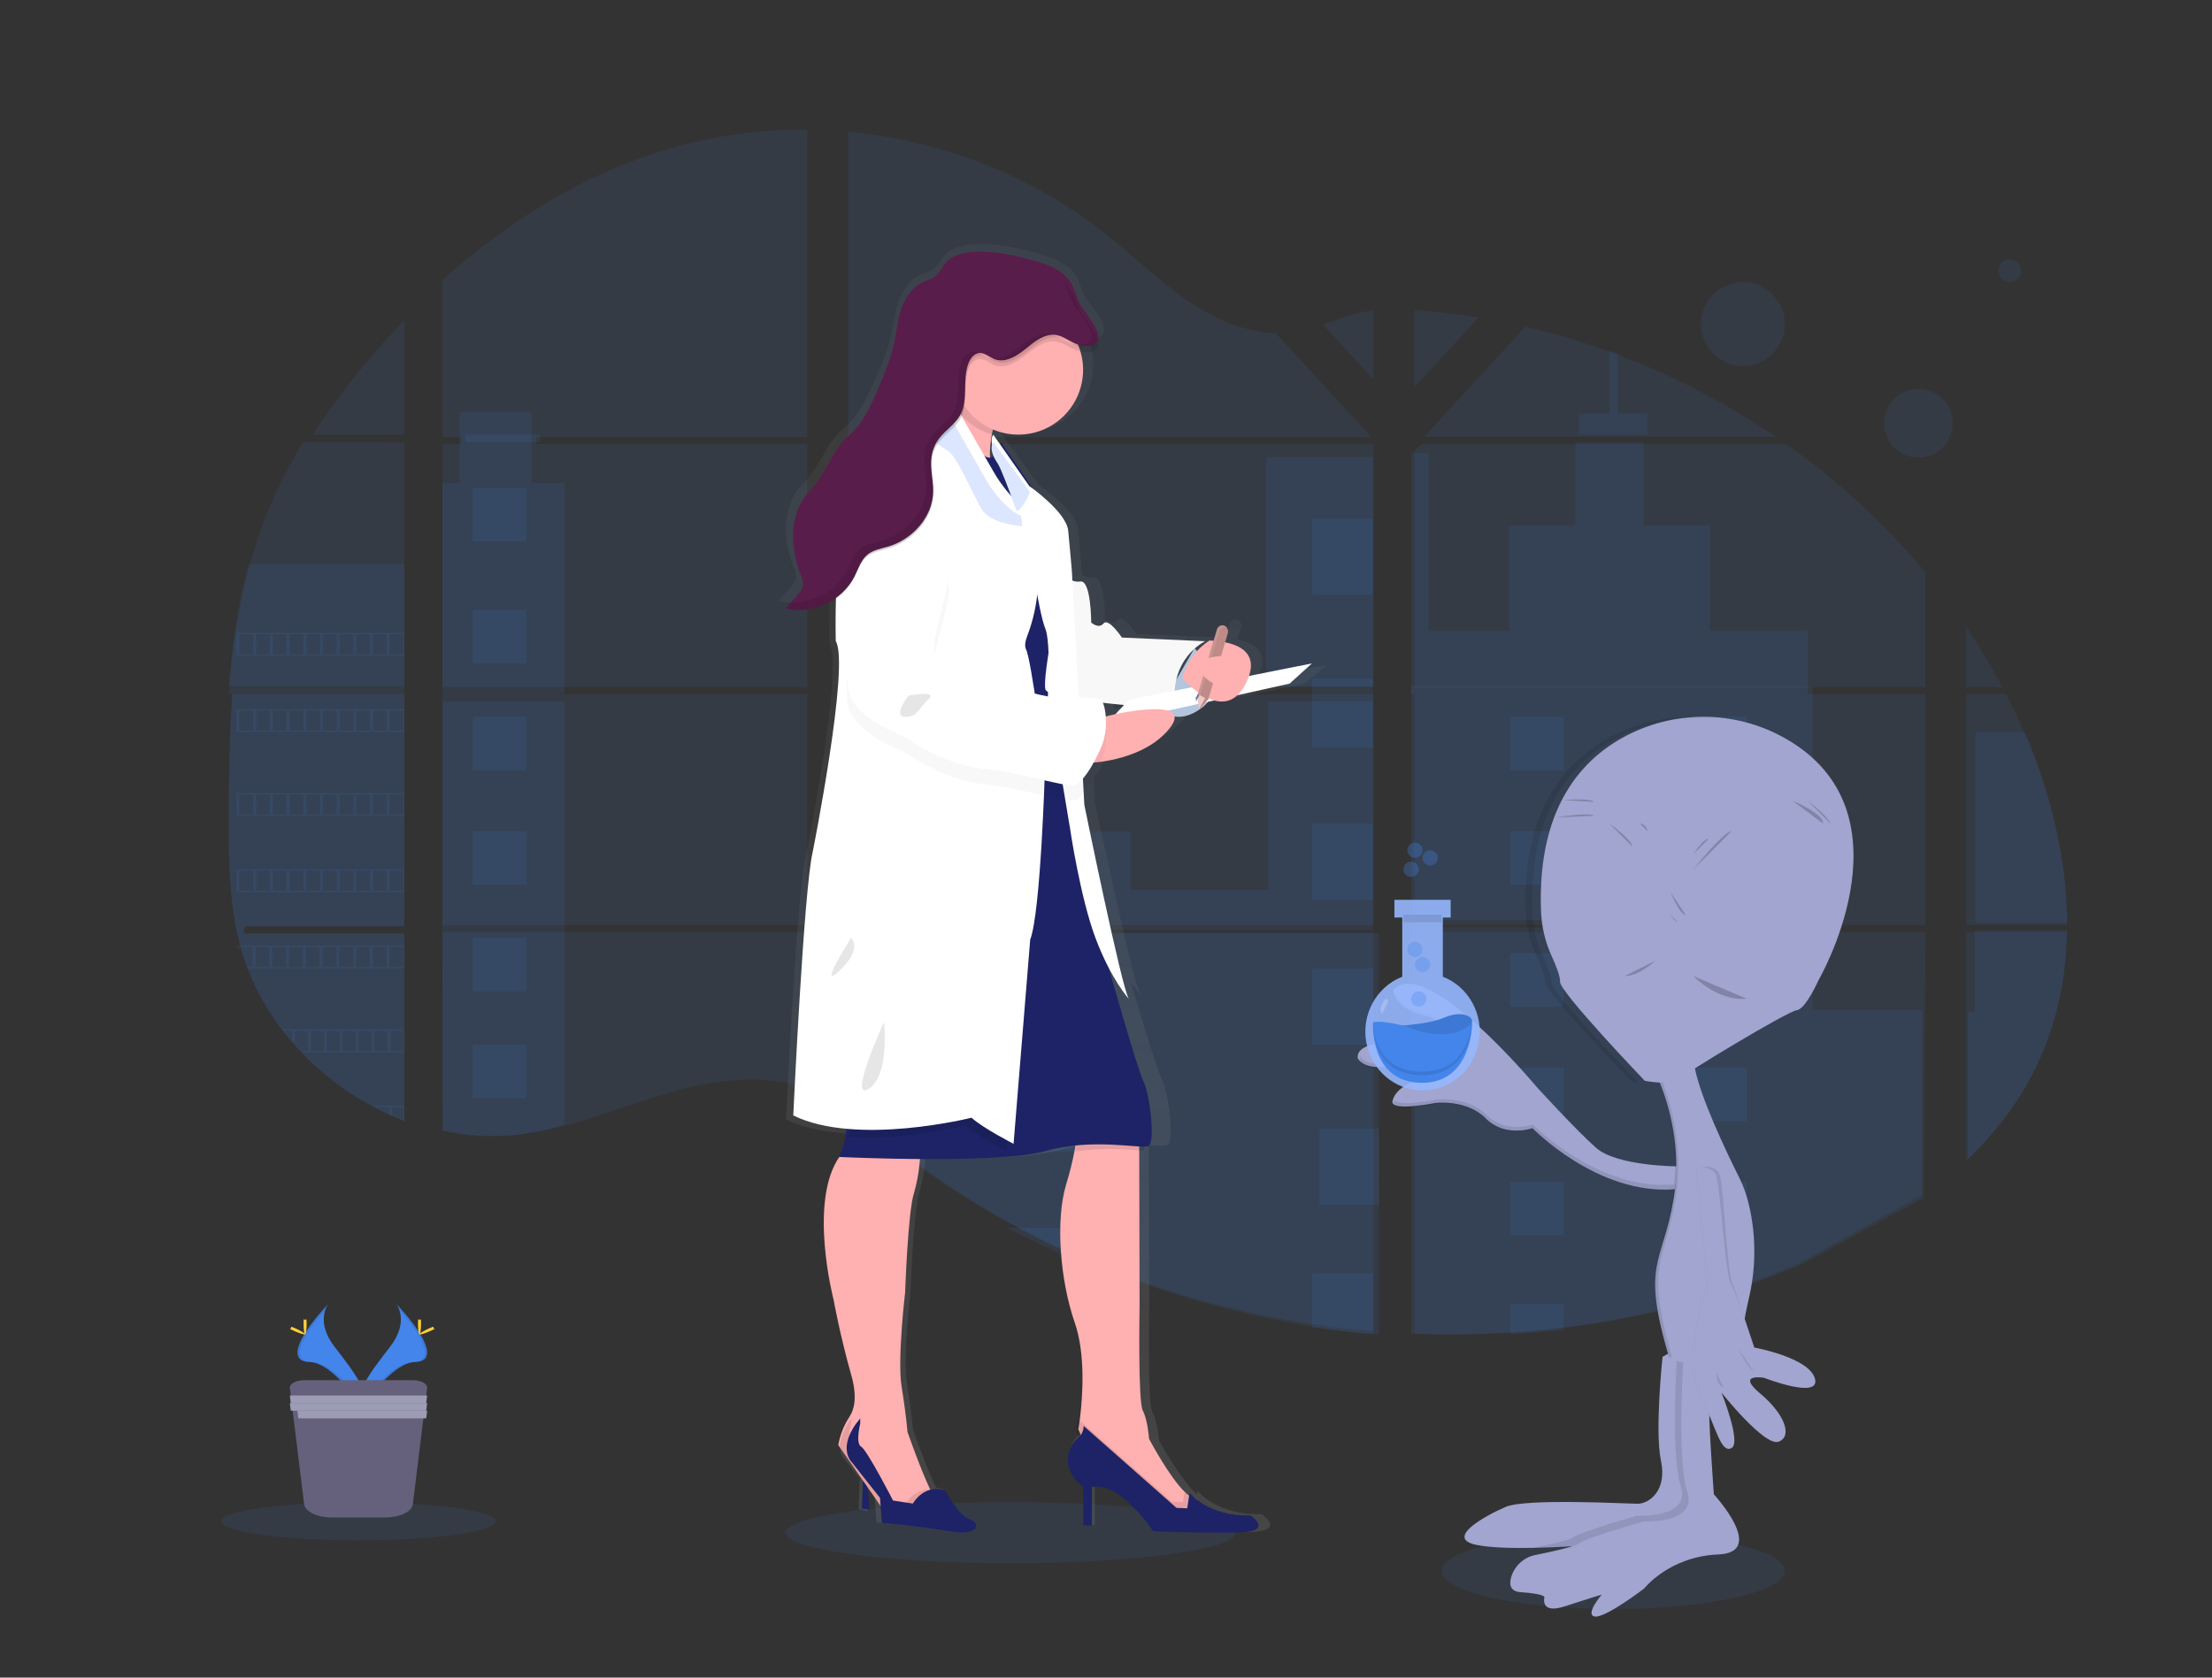 <?xml version="1.0" encoding="UTF-8"?>
<svg width="290px" height="220px" viewBox="0 0 290 220" version="1.1" xmlns="http://www.w3.org/2000/svg" xmlns:xlink="http://www.w3.org/1999/xlink">
    <rect x="0" y="0" width="290" height="220" fill="#333333" stroke="none"/>
    <!-- Generator: Sketch 52.2 (67145) - http://www.bohemiancoding.com/sketch -->
    <title>img/docor_waixin</title>
    <desc>Created with Sketch.</desc>
    <defs>
        <linearGradient x1="50.002%" y1="100.001%" x2="50.002%" y2="0.003%" id="linearGradient-1">
            <stop stop-color="#808080" stop-opacity="0.25" offset="0%"></stop>
            <stop stop-color="#808080" stop-opacity="0.12" offset="54%"></stop>
            <stop stop-color="#808080" stop-opacity="0.1" offset="100%"></stop>
        </linearGradient>
    </defs>
    <g id="img/docor_waixin" stroke="none" stroke-width="1" fill="none" fill-rule="evenodd">
        <g id="undraw_alien_science_nonm" transform="translate(4, 5)">
            <ellipse id="Oval" fill="#4385EB" opacity="0.1" cx="128.5" cy="196" rx="29.5" ry="4"></ellipse>
            <path d="M26.458,86 L49,86 L49,116.48 L28.104,116.48 C28.05,116.796 27.996,117.109 27.937,117.423 L48.998,117.423 L48.998,142 L48.892,141.961 C48.294,141.718 47.703,141.475 47.119,141.217 L46.739,141.047 C46.141,140.769 45.55,140.475 44.967,140.164 C44.761,140.057 44.555,139.945 44.351,139.828 C41.062,138.008 38.072,135.7 35.486,132.984 C35.41,132.911 35.339,132.833 35.268,132.76 C34.91,132.374 34.557,131.98 34.213,131.578 L33.833,131.131 C33.431,130.644 33.039,130.134 32.661,129.623 C32.605,129.547 32.551,129.472 32.495,129.399 C30.948,127.276 29.665,124.976 28.675,122.548 C28.643,122.475 28.616,122.395 28.587,122.322 C28.278,121.551 28.001,120.77 27.76,119.972 C27.66,119.639 27.559,119.301 27.476,118.965 C27.444,118.863 27.42,118.763 27.393,118.666 C26.145,113.785 26,108.711 26,103.665 C26,103.076 26,102.485 26,101.899 C26,99.861 26.025,97.81 26.059,95.76 C26.07,95.23 26.082,94.699 26.093,94.167 C26.125,92.815 26.167,91.46 26.226,90.108 C26.24,89.733 26.257,89.356 26.277,88.984 C26.277,88.768 26.297,88.551 26.311,88.335 C26.358,87.554 26.405,86.773 26.458,86 Z" id="Path" fill="#4385EB" opacity="0.1"></path>
            <path d="M49,52 L37,52 C38.951,48.981 41.082,46.079 43.383,43.312 C45.165,41.144 47.04,39.033 49,37 L49,52 Z" id="Path" fill="#4385EB" opacity="0.1"></path>
            <path d="M49,53.023 L49,86 L26,86 C26,85.905 26.015,85.807 26.025,85.712 C26.045,85.462 26.065,85.192 26.088,84.934 C26.11,84.631 26.141,84.323 26.168,84.018 C26.196,83.713 26.231,83.357 26.263,83.017 C26.296,82.677 26.331,82.356 26.369,82.029 C26.407,81.701 26.442,81.37 26.482,81.045 C26.522,80.72 26.56,80.387 26.602,80.059 C26.637,79.789 26.672,79.519 26.71,79.246 C26.763,78.863 26.818,78.478 26.876,78.097 C26.876,78.04 26.893,77.982 26.901,77.927 C27.316,75.138 27.881,72.374 28.595,69.646 C29.341,66.785 30.295,63.982 31.448,61.258 C32.671,58.403 34.105,55.643 35.738,53 L49,53.023 Z" id="Path" fill="#4385EB" opacity="0.1"></path>
            <path d="M54.007,86.021 L54.007,116.299 L101.827,116.299 L101.827,86.021 L54.007,86.021 Z M54.007,117.234 L54.007,143.236 C54.28,143.292 54.55,143.348 54.821,143.393 C55.186,143.464 55.551,143.526 55.919,143.582 C55.989,143.582 56.062,143.604 56.136,143.611 C56.282,143.635 56.43,143.654 56.576,143.674 C56.944,143.724 57.307,143.766 57.684,143.799 L58.21,143.845 L58.636,143.877 C58.868,143.894 59.097,143.908 59.325,143.915 C59.467,143.915 59.608,143.915 59.752,143.932 L60.088,143.932 L60.504,143.932 C60.694,143.932 60.884,143.932 61.071,143.932 L61.315,143.932 C61.505,143.932 61.695,143.932 61.882,143.915 L61.894,143.915 C62.026,143.915 62.157,143.915 62.289,143.898 C62.326,143.901 62.364,143.901 62.401,143.898 C62.511,143.898 62.62,143.898 62.727,143.884 L62.803,143.884 L63.533,143.826 C63.777,143.804 64.02,143.778 64.264,143.751 L64.765,143.691 C66.812,143.406 68.836,142.979 70.821,142.413 C75.282,141.178 79.636,139.451 84.105,138.187 C89.869,136.557 96.241,135.754 101.808,137.74 L101.808,117.23 L54.007,117.234 Z M101.827,52.313 L101.827,12.004 C96.592,11.947 91.371,12.554 86.291,13.811 C74.175,16.828 63.309,23.375 54.007,31.737 L54.007,52.313 L56.399,52.313 L56.399,53.248 L54,53.248 L54,85.098 L101.827,85.098 L101.827,53.248 L66.261,53.248 L66.261,52.313 L101.827,52.313 Z M163.261,38.697 C160.266,38.59 157.288,37.651 154.593,36.196 C149.442,33.418 145.32,29.125 140.73,25.504 C131.177,17.959 119.328,13.405 107.177,12.277 L107.177,52.313 L175.437,52.313 L175.605,52.134 L163.261,38.697 Z M169.481,37.593 L176.075,44.773 L176.075,35.713 C173.856,35.991 171.923,36.636 169.481,37.593 Z M176.075,149.689 L176.075,117.23 L162.015,117.23 C161.978,117.092 161.939,116.952 161.895,116.812 C161.937,116.952 161.973,117.092 162.012,117.23 L107.177,117.23 L107.177,140.702 C107.698,141.086 108.212,141.49 108.721,141.91 C109.271,142.355 109.814,142.809 110.36,143.263 L110.907,143.712 C111.17,143.93 111.436,144.142 111.701,144.357 C112.232,144.783 112.767,145.203 113.306,145.618 C113.574,145.829 113.847,146.034 114.117,146.239 C118.426,149.506 122.97,152.455 127.714,155.062 C128.778,155.648 129.851,156.218 130.933,156.77 C131.654,157.137 132.379,157.498 133.108,157.852 C134.202,158.382 135.304,158.895 136.415,159.391 C146.671,163.954 157.515,167.082 168.638,168.688 C171.107,169.048 173.586,169.333 176.075,169.54 L176.075,149.689 L176.294,149.689 L176.075,149.689 Z M107.177,53.248 L107.177,85.098 L176.075,85.098 L176.075,53.248 L107.177,53.248 Z M107.177,86.021 L107.177,116.299 L176.075,116.299 L176.075,86.021 L107.177,86.021 Z M181.422,35.67 L181.422,45.797 L189.84,36.634 C187.051,36.183 184.245,35.861 181.422,35.67 Z M181.422,86.021 L181.422,116.299 L248.433,116.299 L248.433,86.021 L181.422,86.021 Z M248.196,152.095 L248.44,117.234 L181.422,117.234 L181.422,169.896 C185.738,170.075 190.061,170.023 194.372,169.741 L194.447,169.741 C196.502,169.611 198.552,169.424 200.596,169.181 L200.642,169.181 C211.526,167.919 222.168,165.096 232.235,160.8 L248.196,152.095 Z M261.36,90.996 C261.107,90.406 260.847,89.821 260.579,89.242 C260.092,88.157 259.554,87.084 259.011,86.021 L253.782,86.021 L253.782,116.299 L267,116.299 C266.988,107.723 264.801,98.968 261.36,90.996 Z M253.782,117.23 L253.782,147.223 C257.506,143.683 260.652,139.632 262.916,135.001 C265.641,129.422 266.883,123.385 266.99,117.234 L253.782,117.23 Z M253.782,77.194 L253.782,85.098 L258.521,85.098 C257.085,82.383 255.504,79.746 253.782,77.198 L253.782,77.194 Z M208.347,41.613 C207.998,41.48 207.648,41.347 207.297,41.219 C203.599,39.86 199.819,38.73 195.979,37.837 L183.1,51.849 L182.856,52.117 L183.022,52.296 L228.84,52.296 C222.458,47.944 215.579,44.358 208.347,41.613 Z M230.199,53.25 L182.362,53.25 L181.422,54.103 L181.422,85.098 L189.66,85.098 L248.428,85.098 L248.428,70.072 C243.115,63.697 236.984,58.041 230.189,53.248 L230.199,53.25 Z" id="Shape" fill="#4385EB" fill-rule="nonzero" opacity="0.1"></path>
            <path d="M49,69.01 L49,85 L26,85 C26,84.907 26.015,84.811 26.025,84.718 C26.045,84.474 26.065,84.209 26.088,83.957 C26.11,83.661 26.141,83.36 26.168,83.061 C26.196,82.762 26.231,82.415 26.263,82.082 C26.296,81.749 26.331,81.435 26.369,81.114 C26.407,80.794 26.442,80.471 26.482,80.152 C26.522,79.834 26.56,79.508 26.602,79.188 C26.637,78.923 26.672,78.659 26.71,78.392 C26.763,78.017 26.818,77.64 26.876,77.268 C26.876,77.212 26.893,77.155 26.901,77.102 C27.316,74.373 27.881,71.669 28.595,69 L49,69.01 Z" id="Path" fill="#4385EB" opacity="0.1"></path>
            <path d="M26.458,86 L49,86 L49,116.48 L28.104,116.48 C28.05,116.796 27.996,117.109 27.937,117.423 L48.998,117.423 L48.998,142 L48.892,141.961 C48.294,141.718 47.703,141.475 47.119,141.217 L46.739,141.047 C46.141,140.769 45.55,140.475 44.967,140.164 C44.761,140.057 44.555,139.945 44.351,139.828 C41.062,138.008 38.072,135.7 35.486,132.984 C35.41,132.911 35.339,132.833 35.268,132.76 C34.91,132.374 34.557,131.98 34.213,131.578 L33.833,131.131 C33.431,130.644 33.039,130.134 32.661,129.623 C32.605,129.547 32.551,129.472 32.495,129.399 C30.948,127.276 29.665,124.976 28.675,122.548 C28.643,122.475 28.616,122.395 28.587,122.322 C28.278,121.551 28.001,120.77 27.76,119.972 C27.66,119.639 27.559,119.301 27.476,118.965 C27.444,118.863 27.42,118.763 27.393,118.666 C26.145,113.785 26,108.711 26,103.665 C26,103.076 26,102.485 26,101.899 C26,99.861 26.025,97.81 26.059,95.76 C26.07,95.23 26.082,94.699 26.093,94.167 C26.125,92.815 26.167,91.46 26.226,90.108 C26.24,89.733 26.257,89.356 26.277,88.984 C26.277,88.768 26.297,88.551 26.311,88.335 C26.358,87.554 26.405,86.773 26.458,86 Z" id="Path" fill="#4385EB" opacity="0.1"></path>
            <polygon id="Path" fill="#4385EB" opacity="0.1" points="70 58.358 70 86 54 86 54 58.358 56.28 58.358 56.28 49 65.646 49 65.646 58.358"></polygon>
            <rect id="Rectangle" fill="#4385EB" opacity="0.1" x="54" y="87" width="16" height="30"></rect>
            <path d="M54,117 L70,117 L70,142.461 C68.113,143.032 66.19,143.463 64.246,143.751 L63.767,143.814 L63.073,143.89 L62.378,143.949 L62.307,143.949 C62.205,143.949 62.101,143.963 61.997,143.966 L61.89,143.966 C61.763,143.966 61.638,143.98 61.513,143.983 L61.501,143.983 C61.323,143.983 61.145,143.998 60.962,144 L60.731,144 C60.552,144 60.374,144 60.191,144 L59.798,144 C59.689,144 59.583,144 59.476,144 L59.071,143.983 C58.856,143.983 58.636,143.958 58.416,143.944 L58.013,143.912 L57.511,143.863 C57.159,143.829 56.817,143.787 56.46,143.736 L56.041,143.675 C55.972,143.675 55.903,143.656 55.835,143.643 C55.486,143.587 55.141,143.526 54.792,143.455 C54.532,143.406 54.275,143.35 54.016,143.294 L54,117 Z" id="Path" fill="#4385EB" opacity="0.1"></path>
            <rect id="Rectangle" fill="#4385EB" opacity="0.1" x="162" y="55" width="14" height="30"></rect>
            <polygon id="Path" fill="#4385EB" opacity="0.1" points="176 87 176 117 108 117 108 104.062 144.221 104.062 144.221 111.693 162.299 111.693 162.299 87"></polygon>
            <path d="M177,150.043 L176.781,150.043 L176.781,170 C174.297,169.79 171.823,169.504 169.359,169.143 C158.256,167.521 147.432,164.369 137.197,159.776 C134.243,158.446 131.348,156.996 128.513,155.427 C123.775,152.805 119.236,149.842 114.932,146.56 C113.849,145.734 112.782,144.889 111.731,144.023 C111.002,143.421 110.272,142.809 109.543,142.21 C109.035,141.8 108.523,141.392 108,140.996 L108,117.42 L162.743,117.42 L162.629,117 C162.67,117.141 162.709,117.279 162.746,117.42 L176.781,117.42 L176.781,150.028 L177,150.043 Z" id="Path" fill="#4385EB" opacity="0.1"></path>
            <path d="M212,52 L203,52 L203,49.236 L207.032,49.236 L207.032,41 C207.381,41.127 207.73,41.256 208.077,41.39 L208.077,49.236 L211.998,49.236 L212,52 Z" id="Path" fill="#4385EB" opacity="0.1"></path>
            <polygon id="Path" fill="#4385EB" opacity="0.1" points="233 85.987 189.141 85.987 189.155 86 189.136 85.987 181 85.987 181 54.384 183.302 54.384 183.302 77.742 193.835 77.742 193.835 63.922 202.541 63.922 202.541 53 211.471 53 211.471 63.922 220.172 63.922 220.172 77.742 232.998 77.742"></polygon>
            <path d="M181,85 L181,115.646 L233.643,115.646 L233.643,85 L181,85 Z M247.927,151.714 L248,127.457 L233.635,127.457 L233.635,116.588 L181,116.588 L181,169.894 C185.316,170.076 189.638,170.024 193.948,169.738 L194.023,169.738 C196.078,169.606 198.127,169.417 200.171,169.171 L200.217,169.171 C211.099,167.894 221.74,165.036 231.804,160.688 L247.927,151.714 Z" id="Shape" fill="#4385EB" fill-rule="nonzero" opacity="0.1"></path>
            <path d="M254.911,117 L267,117 C266.895,123.151 265.67,129.19 262.988,134.771 C260.761,139.406 257.662,143.471 254,147 L254,127.74 L254.911,127.74 L254.911,117 Z" id="Path" fill="#4385EB" opacity="0.1"></path>
            <path d="M267,116 L255,116 L255,91 L261.493,91 C264.853,98.879 266.99,107.529 267,116 Z" id="Path" fill="#4385EB" opacity="0.1"></path>
            <rect id="Rectangle" fill="#4385EB" opacity="0.1" x="168" y="63" width="8" height="10"></rect>
            <rect id="Rectangle" fill="#4385EB" opacity="0.1" x="168" y="84" width="8" height="2"></rect>
            <rect id="Rectangle" fill="#4385EB" opacity="0.1" x="168" y="86" width="8" height="7"></rect>
            <rect id="Rectangle" fill="#4385EB" opacity="0.1" x="168" y="103" width="8" height="10"></rect>
            <rect id="Rectangle" fill="#4385EB" opacity="0.1" x="168" y="122" width="8" height="10"></rect>
            <polygon id="Path" fill="#4385EB" opacity="0.1" points="176.771 150.664 177 150.679 176.771 150.679 176.771 153 169 153 169 143 176.771 143"></polygon>
            <path d="M176,162 L176,170 C173.323,169.773 170.656,169.465 168,169.076 L168,162 L176,162 Z" id="Path" fill="#4385EB" opacity="0.1"></path>
            <rect id="Rectangle" fill="#4385EB" opacity="0.1" x="108" y="116" width="31" height="1"></rect>
            <rect id="Rectangle" fill="#4385EB" opacity="0.1" x="108" y="118" width="31" height="2"></rect>
            <rect id="Rectangle" fill="#4385EB" opacity="0.1" x="108" y="129" width="31" height="4"></rect>
            <path d="M139,142 L139,146 L114.339,146 C113.266,145.241 112.209,144.463 111.167,143.666 C110.445,143.112 109.722,142.549 109,142 L139,142 Z" id="Path" fill="#4385EB" opacity="0.1"></path>
            <path d="M139,156 L139,160 L136.447,160 C133.572,158.777 130.757,157.444 128,156 L139,156 Z" id="Path" fill="#4385EB" opacity="0.1"></path>
            <rect id="Rectangle" fill="#4385EB" opacity="0.1" x="194" y="89" width="7" height="7"></rect>
            <rect id="Rectangle" fill="#4385EB" opacity="0.1" x="58" y="59" width="7" height="7"></rect>
            <rect id="Rectangle" fill="#4385EB" opacity="0.1" x="58" y="75" width="7" height="7"></rect>
            <rect id="Rectangle" fill="#4385EB" opacity="0.1" x="58" y="89" width="7" height="7"></rect>
            <rect id="Rectangle" fill="#4385EB" opacity="0.1" x="58" y="104" width="7" height="7"></rect>
            <rect id="Rectangle" fill="#4385EB" opacity="0.1" x="58" y="118" width="7" height="7"></rect>
            <rect id="Rectangle" fill="#4385EB" opacity="0.1" x="58" y="132" width="7" height="7"></rect>
            <rect id="Rectangle" fill="#4385EB" opacity="0.1" x="218" y="89" width="7" height="7"></rect>
            <rect id="Rectangle" fill="#4385EB" opacity="0.1" x="194" y="104" width="7" height="7"></rect>
            <rect id="Rectangle" fill="#4385EB" opacity="0.1" x="218" y="104" width="7" height="7"></rect>
            <rect id="Rectangle" fill="#4385EB" opacity="0.1" x="194" y="120" width="7" height="7"></rect>
            <rect id="Rectangle" fill="#4385EB" opacity="0.1" x="218" y="120" width="7" height="7"></rect>
            <rect id="Rectangle" fill="#4385EB" opacity="0.1" x="194" y="135" width="7" height="7"></rect>
            <rect id="Rectangle" fill="#4385EB" opacity="0.1" x="218" y="135" width="7" height="7"></rect>
            <rect id="Rectangle" fill="#4385EB" opacity="0.1" x="194" y="150" width="7" height="7"></rect>
            <rect id="Rectangle" fill="#4385EB" opacity="0.1" x="218" y="150" width="7" height="7"></rect>
            <polygon id="Path" fill="#4385EB" opacity="0.1" points="194 170 194 166 201 166 201 169.432"></polygon>
            <path d="M27,78 L27,81 L49,81 L49,78 L27,78 Z M29.191,80.813 L27.387,80.813 L27.387,78.189 L29.191,78.189 L29.191,80.813 Z M31.382,80.813 L29.578,80.813 L29.578,78.189 L31.382,78.189 L31.382,80.813 Z M33.567,80.813 L31.763,80.813 L31.763,78.189 L33.567,78.189 L33.567,80.813 Z M35.758,80.813 L33.954,80.813 L33.954,78.189 L35.758,78.189 L35.758,80.813 Z M37.946,80.813 L36.142,80.813 L36.142,78.189 L37.946,78.189 L37.946,80.813 Z M40.137,80.813 L38.333,80.813 L38.333,78.189 L40.137,78.189 L40.137,80.813 Z M42.328,80.813 L40.524,80.813 L40.524,78.189 L42.328,78.189 L42.328,80.813 Z M44.516,80.813 L42.707,80.813 L42.707,78.189 L44.511,78.189 L44.516,80.813 Z M46.704,80.813 L44.9,80.813 L44.9,78.189 L46.699,78.189 L46.704,80.813 Z M48.893,80.813 L47.089,80.813 L47.089,78.189 L48.893,78.189 L48.893,80.813 Z" id="Shape" fill="#4385EB" fill-rule="nonzero" opacity="0.1"></path>
            <path d="M27,88 L27,91 L49,91 L49,88 L27,88 Z M29.191,90.811 L27.387,90.811 L27.387,88.189 L29.191,88.189 L29.191,90.811 Z M31.382,90.811 L29.578,90.811 L29.578,88.189 L31.382,88.189 L31.382,90.811 Z M33.567,90.811 L31.763,90.811 L31.763,88.189 L33.567,88.189 L33.567,90.811 Z M35.758,90.811 L33.954,90.811 L33.954,88.189 L35.758,88.189 L35.758,90.811 Z M37.946,90.811 L36.142,90.811 L36.142,88.189 L37.946,88.189 L37.946,90.811 Z M40.137,90.811 L38.333,90.811 L38.333,88.189 L40.137,88.189 L40.137,90.811 Z M42.328,90.811 L40.524,90.811 L40.524,88.189 L42.328,88.189 L42.328,90.811 Z M44.516,90.811 L42.707,90.811 L42.707,88.189 L44.511,88.189 L44.516,90.811 Z M46.704,90.811 L44.9,90.811 L44.9,88.189 L46.699,88.189 L46.704,90.811 Z M48.893,90.811 L47.089,90.811 L47.089,88.189 L48.893,88.189 L48.893,90.811 Z" id="Shape" fill="#4385EB" fill-rule="nonzero" opacity="0.1"></path>
            <path d="M27,99 L27,102 L49,102 L49,99 L27,99 Z M29.191,101.811 L27.387,101.811 L27.387,99.187 L29.191,99.187 L29.191,101.811 Z M31.382,101.811 L29.578,101.811 L29.578,99.187 L31.382,99.187 L31.382,101.811 Z M33.567,101.811 L31.763,101.811 L31.763,99.187 L33.567,99.187 L33.567,101.811 Z M35.758,101.811 L33.954,101.811 L33.954,99.187 L35.758,99.187 L35.758,101.811 Z M37.946,101.811 L36.142,101.811 L36.142,99.187 L37.946,99.187 L37.946,101.811 Z M40.137,101.811 L38.333,101.811 L38.333,99.187 L40.137,99.187 L40.137,101.811 Z M42.328,101.811 L40.524,101.811 L40.524,99.187 L42.328,99.187 L42.328,101.811 Z M44.516,101.811 L42.707,101.811 L42.707,99.187 L44.511,99.187 L44.516,101.811 Z M46.704,101.811 L44.9,101.811 L44.9,99.187 L46.699,99.187 L46.704,101.811 Z M48.893,101.811 L47.089,101.811 L47.089,99.187 L48.893,99.187 L48.893,101.811 Z" id="Shape" fill="#4385EB" fill-rule="nonzero" opacity="0.1"></path>
            <path d="M27,109 L27,112 L49,112 L49,109 L27,109 Z M29.191,111.813 L27.387,111.813 L27.387,109.187 L29.191,109.187 L29.191,111.813 Z M31.382,111.813 L29.578,111.813 L29.578,109.187 L31.382,109.187 L31.382,111.813 Z M33.567,111.813 L31.763,111.813 L31.763,109.187 L33.567,109.187 L33.567,111.813 Z M35.758,111.813 L33.954,111.813 L33.954,109.187 L35.758,109.187 L35.758,111.813 Z M37.946,111.813 L36.142,111.813 L36.142,109.187 L37.946,109.187 L37.946,111.813 Z M40.137,111.813 L38.333,111.813 L38.333,109.187 L40.137,109.187 L40.137,111.813 Z M42.328,111.813 L40.524,111.813 L40.524,109.187 L42.328,109.187 L42.328,111.813 Z M44.516,111.813 L42.707,111.813 L42.707,109.187 L44.511,109.187 L44.516,111.813 Z M46.704,111.813 L44.9,111.813 L44.9,109.187 L46.699,109.187 L46.704,111.813 Z M48.893,111.813 L47.089,111.813 L47.089,109.187 L48.893,109.187 L48.893,111.813 Z" id="Shape" fill="#4385EB" fill-rule="nonzero" opacity="0.1"></path>
            <path d="M27,119 C27.088,119.283 27.188,119.564 27.293,119.843 L27.293,119.189 L29.104,119.189 L29.104,121.813 L28.145,121.813 C28.172,121.874 28.202,121.939 28.233,122 L49,122 L49,119 L27,119 Z M31.304,121.813 L29.493,121.813 L29.493,119.189 L31.304,119.189 L31.304,121.813 Z M33.498,121.813 L31.687,121.813 L31.687,119.189 L33.498,119.189 L33.498,121.813 Z M35.698,121.813 L33.887,121.813 L33.887,119.189 L35.698,119.189 L35.698,121.813 Z M37.895,121.813 L36.084,121.813 L36.084,119.189 L37.895,119.189 L37.895,121.813 Z M40.094,121.813 L38.283,121.813 L38.283,119.189 L40.094,119.189 L40.094,121.813 Z M42.294,121.813 L40.483,121.813 L40.483,119.189 L42.294,119.189 L42.294,121.813 Z M44.491,121.813 L42.675,121.813 L42.675,119.189 L44.486,119.189 L44.491,121.813 Z M46.688,121.813 L44.877,121.813 L44.877,119.189 L46.683,119.189 L46.688,121.813 Z M48.885,121.813 L47.074,121.813 L47.074,119.189 L48.885,119.189 L48.885,121.813 Z" id="Shape" fill="#4385EB" fill-rule="nonzero" opacity="0.1"></path>
            <path d="M33,130 C33.055,130.059 33.107,130.124 33.162,130.187 L34.3,130.187 L34.3,131.444 L34.668,131.82 L34.668,130.195 L36.387,130.195 L36.387,132.813 L35.69,132.813 C35.759,132.874 35.826,132.939 35.902,133 L49,133 L49,130 L33,130 Z M38.466,132.805 L36.748,132.805 L36.748,130.187 L38.466,130.187 L38.466,132.805 Z M40.553,132.805 L38.835,132.805 L38.835,130.187 L40.553,130.187 L40.553,132.805 Z M42.64,132.805 L40.922,132.805 L40.922,130.187 L42.64,130.187 L42.64,132.805 Z M44.724,132.805 L43.006,132.805 L43.006,130.187 L44.724,130.187 L44.724,132.805 Z M46.809,132.805 L45.09,132.805 L45.09,130.187 L46.809,130.187 L46.809,132.805 Z M48.893,132.805 L47.175,132.805 L47.175,130.187 L48.893,130.187 L48.893,132.805 Z" id="Shape" fill="#4385EB" fill-rule="nonzero" opacity="0.1"></path>
            <path d="M45,140 C45.175,140.105 45.353,140.209 45.532,140.307 L45.532,140.206 L47.056,140.206 L47.056,141.121 L47.381,141.28 L47.381,140.206 L48.909,140.206 L48.909,141.964 C48.939,141.978 48.969,141.99 49,142 L49,140 L45,140 Z" id="Path" fill="#4385EB" opacity="0.1"></path>
            <path d="M175.782,150 L176,150 L175.782,150 Z M161.709,116.932 C161.75,117.073 161.786,117.214 161.825,117.353 C161.791,117.202 161.752,117.061 161.709,116.92 L161.709,116.932 Z M57,52 L57,52.941 L66.788,52.941 L66.788,52 L57,52 Z M175.782,150 L176,150 L175.782,150 Z M161.709,116.932 C161.75,117.073 161.786,117.214 161.825,117.353 C161.791,117.202 161.752,117.061 161.709,116.92 L161.709,116.932 Z M175.782,150 L176,150 L175.782,150 Z M161.709,116.932 C161.75,117.073 161.786,117.214 161.825,117.353 C161.791,117.202 161.752,117.061 161.709,116.92 L161.709,116.932 Z" id="Shape" fill="#4385EB" fill-rule="nonzero" opacity="0.1"></path>
            <circle id="Oval" fill="#4385EB" opacity="0.1" cx="224.5" cy="37.5" r="5.5"></circle>
            <circle id="Oval" fill="#4385EB" opacity="0.1" cx="247.5" cy="50.5" r="4.5"></circle>
            <circle id="Oval" fill="#4385EB" opacity="0.1" cx="259.5" cy="30.5" r="1.5"></circle>
            <ellipse id="Oval" fill="#4385EB" opacity="0.1" cx="207.5" cy="201" rx="22.5" ry="5"></ellipse>
            <path d="M219,193.557 C219,193.557 203.609,197.679 203.453,197.679 C203.366,197.679 200.448,197.919 197.15,197.981 C194.369,198.039 191.318,197.981 189.464,197.576 C185.434,196.688 190.72,193.765 193.391,192.615 C196.062,191.465 209.244,192.198 210.718,192.198 C212.193,192.198 214.593,190.476 213.757,186.559 C212.921,182.642 213.966,172.931 213.966,172.931 L217.369,171 L217.446,172.071 L219,193.557 Z" id="Path" fill="#A1A5CF"></path>
            <path d="M219,193.557 C219,193.557 203.503,197.697 203.346,197.697 C203.259,197.697 200.32,197.937 197,198 C199.022,197.598 201.733,196.995 202.345,196.557 C203.346,195.823 210.62,193.779 210.62,193.779 C210.62,193.779 217.735,194.144 216.364,189.952 C214.993,185.759 215.88,172.392 215.88,172.392 L217.435,172 L219,193.557 Z" id="Path" fill="#000000" opacity="0.1"></path>
            <path d="M216.717,172.792 C216.717,172.792 215.816,186.377 217.202,190.635 C218.587,194.893 211.436,194.524 211.436,194.524 C211.436,194.524 204.137,196.601 203.133,197.347 C202.473,197.835 199.379,198.508 197.329,198.913 C195.817,199.201 194.587,200.306 194.13,201.785 C193.837,202.763 193.956,203.702 195.361,203.797 C198.481,204.01 198.481,204.437 198.481,204.437 C198.481,204.437 197.845,206.728 201.126,205.659 C204.407,204.591 205.991,204.115 205.991,204.115 C205.991,204.115 203.718,206.779 205.093,206.992 C206.469,207.204 211.546,203.325 211.546,203.325 C211.546,203.325 214.824,199.116 221.276,198.85 C227.728,198.583 220.694,190.965 220.694,190.965 C220.694,190.965 219.9,180.31 220.114,179.032 C220.327,177.754 219.849,172 219.849,172 L216.717,172.792 Z" id="Path" fill="#A1A5CF"></path>
            <path d="M216,147.957 C216,147.957 207.981,147.957 205.236,145.512 C202.492,143.068 197.44,137.514 197.44,137.514 C197.44,137.514 182.879,120.037 178.658,124.833 C178.658,124.833 178.764,127.178 182.562,128.136 C186.36,129.094 186.573,131.974 186.573,131.974 C186.573,131.974 173.488,130.263 174.016,133.786 C174.016,133.786 174.86,135.81 179.825,134.531 C184.789,133.253 186.05,134.744 186.05,134.744 C186.05,134.744 185.943,136.663 183.412,136.555 C180.88,136.448 178.769,138.047 178.559,139.433 C178.348,140.819 184.15,139.645 184.15,139.645 C184.15,139.645 188.265,139.112 190.796,141.669 C193.328,144.227 196.917,142.95 196.917,142.95 C196.917,142.95 205.464,151.795 215.591,150.942 L216,147.957 Z" id="Path" fill="#A1A5CF"></path>
            <g id="Group" opacity="0.1" transform="translate(174, 125)" fill="#000000">
                <path d="M12.062,9.858 C12.125,9.704 12.164,9.542 12.18,9.377 C12.18,9.377 10.925,7.908 6.007,9.167 C1.601,10.294 0.473,8.814 0.286,8.493 C0.237,8.66 0.225,8.836 0.252,9.009 C0.252,9.009 1.09,11.004 6.012,9.745 C10.106,8.7 11.659,9.548 12.062,9.858 Z" id="Path"></path>
                <path d="M8.726,3.455 C11.407,4.126 12.286,5.756 12.566,6.64 L12.701,6.656 C12.701,6.656 12.492,3.823 8.724,2.877 C6.024,2.2 5.206,0.821 4.958,0.096 C4.925,0.13 4.886,0.164 4.853,0.202 C4.855,0.202 4.961,2.511 8.726,3.455 Z" id="Path"></path>
                <path d="M41.472,25.336 C31.43,26.176 22.956,17.471 22.956,17.471 C22.956,17.471 19.399,18.73 16.886,16.211 C14.374,13.693 10.289,14.211 10.289,14.211 C10.289,14.211 5.472,15.174 4.814,14.295 C4.784,14.388 4.76,14.483 4.745,14.579 C4.536,15.944 10.289,14.789 10.289,14.789 C10.289,14.789 14.369,14.264 16.879,16.782 C19.39,19.3 22.949,18.041 22.949,18.041 C22.949,18.041 31.423,26.754 41.465,25.913 L41.885,22.974 L41.803,22.974 L41.472,25.336 Z" id="Path"></path>
            </g>
            <path d="M225.842,156.201 C226.176,159.266 225.98,162.366 225.263,165.364 C225.219,165.549 225.175,165.74 225.132,165.936 C224.728,167.728 224.451,169.546 224.305,171.377 C224.14,173.68 221.614,174.106 219.211,173.98 C217.754,173.884 216.31,173.649 214.898,173.277 C211.089,160.389 213.944,161.021 215.427,152.146 C216.521,145.603 214.73,139.847 213.729,137.292 C213.37,136.386 213.11,135.877 213.11,135.877 C213.11,135.877 219.242,130.172 218.185,132.603 C217.942,133.141 217.986,134.026 218.211,135.133 C219,139.011 222.131,145.663 224.106,149.611 C225.086,151.589 225.593,153.998 225.842,156.201 Z" id="Path" fill="#A1A5CF"></path>
            <path d="M215.197,173 C211.596,160.197 214.298,160.825 215.698,152.011 C216.733,145.511 215.039,139.793 214.091,137.253 C213.751,136.352 213.506,135.849 213.506,135.849 C213.506,135.849 216.804,132.618 218,132.074 C217.683,131.376 213.104,135.849 213.104,135.849 C213.104,135.849 213.35,136.352 213.689,137.253 C214.647,139.793 216.338,145.501 215.296,152.011 C213.894,160.825 211.192,160.197 214.796,173 L215.197,173 Z" id="Path" fill="#000000" opacity="0.1"></path>
            <path d="M217.905,134.959 C216.505,135.829 215.492,136.481 215.338,136.66 C215.105,136.941 214.372,137.012 213.595,136.998 C213.25,136.142 213,135.662 213,135.662 C213,135.662 218.9,130.274 217.882,132.569 C217.653,133.078 217.698,133.913 217.905,134.959 Z" id="Path" fill="#000000" opacity="0.1"></path>
            <path d="M211.644,136.744 C211.644,136.744 215.352,137.385 215.987,136.639 C216.621,135.893 230.395,127.595 231.559,127.475 C232.723,127.355 234.419,123.532 234.419,123.532 C234.419,123.532 246.327,103.055 231.746,92.895 C225.499,88.562 217.469,87.789 210.519,90.852 C204.14,93.668 197.455,100.077 198.035,114.612 C198.127,116.626 198.608,118.603 199.452,120.432 C200.021,121.684 200.577,123.097 200.524,123.735 C200.417,125.023 211.644,136.744 211.644,136.744 Z" id="Path" fill="#A1A5CF"></path>
            <path d="M218.354,148.017 L219.861,163.464 C219.861,163.464 216.526,172.904 218.785,177.624 C221.045,182.344 221.58,185.563 222.979,184.918 C224.377,184.273 221.689,177.621 221.689,177.621 C221.689,177.621 227.387,184.81 229.214,184.057 C231.042,183.304 229.954,180.409 226.748,177.727 C223.541,175.045 227.285,175.689 227.285,175.689 C227.285,175.689 234.705,178.586 233.945,175.798 C233.186,173.01 225.988,171.715 225.988,171.715 C225.988,171.715 223.837,164.957 222.979,163.456 C222.12,161.955 221.58,150.153 220.934,148.974 C220.287,147.795 218.354,148.017 218.354,148.017 Z" id="Path" fill="#000000" opacity="0.1"></path>
            <path d="M224,165.865 C223.66,167.673 223.427,169.507 223.304,171.354 C223.165,173.677 221.038,174.107 219.017,173.98 C218.813,169.21 220.54,163.362 220.54,163.362 L219.294,148.015 C219.294,148.015 220.895,147.8 221.43,148.974 C221.965,150.147 222.408,161.868 223.12,163.362 C223.459,164.172 223.753,165.008 224,165.865 Z" id="Path" fill="#000000" opacity="0.1"></path>
            <path d="M218.354,148.017 L219.861,163.464 C219.861,163.464 216.526,172.904 218.785,177.624 C221.045,182.344 221.58,185.563 222.979,184.918 C224.377,184.273 221.689,177.621 221.689,177.621 C221.689,177.621 227.387,184.81 229.215,184.057 C231.042,183.304 229.955,180.409 226.748,177.727 C223.541,175.045 227.286,175.689 227.286,175.689 C227.286,175.689 234.703,178.586 233.946,175.798 C233.188,173.01 225.988,171.715 225.988,171.715 C225.988,171.715 223.84,164.957 222.979,163.456 C222.118,161.955 221.58,150.153 220.936,148.974 C220.292,147.795 218.354,148.017 218.354,148.017 Z" id="Path" fill="#A1A5CF"></path>
            <path d="M189,134 C188.797,134.418 188.447,134.769 188,135" id="Path" fill="#000000" opacity="0.1"></path>
            <path d="M224,172 C224.459,173.157 225.143,174.183 226,175" id="Path" fill="#000000" opacity="0.1"></path>
            <path d="M221,175 C221.027,175.409 221.108,175.811 221.24,176.193 C221.375,176.579 221.654,176.875 222,177" id="Path" fill="#000000" opacity="0.1"></path>
            <path d="M218,107 C218,107 219.31,105 220,105" id="Path" fill="#000000" opacity="0.2"></path>
            <path d="M218,109 C218,109 222.04,104 223,104" id="Path" fill="#000000" opacity="0.2"></path>
            <path d="M211,103 C211,103 211.842,103.067 212,104" id="Path" fill="#000000" opacity="0.2"></path>
            <path d="M207,103 C207,103 209.921,105.115 210,106" id="Path" fill="#000000" opacity="0.2"></path>
            <path d="M215,115 C215,115 215.473,115.768 216,116" id="Path" fill="#000000" opacity="0.2"></path>
            <path d="M215,112 C215,112 216.258,115 217,115" id="Path" fill="#000000" opacity="0.2"></path>
            <path d="M218,123 C218,123 221.166,126.342 225,125.971" id="Path" fill="#000000" opacity="0.2"></path>
            <path d="M213,121 C213,121 210.895,123 209,123" id="Path" fill="#000000" opacity="0.2"></path>
            <path d="M231,100 C231,100 235.13,101.698 234.997,103" id="Path" fill="#000000" opacity="0.2"></path>
            <path d="M233,100 C233,100 235.614,102.03 236,103" id="Path" fill="#000000" opacity="0.2"></path>
            <path d="M200,102.191 C200,102.191 204.451,101.489 205,101.989" id="Path" fill="#000000" opacity="0.2"></path>
            <path d="M201,99.92 C201,99.92 204.334,99.619 205,100.163" id="Path" fill="#000000" opacity="0.2"></path>
            <path d="M210.813,136.944 C210.813,136.944 199.337,125.186 199.446,123.914 C199.498,123.275 198.932,121.859 198.348,120.605 C197.487,118.772 196.996,116.791 196.903,114.773 C196.309,100.207 203.139,93.785 209.66,90.963 C213.224,89.424 217.132,88.826 221,89.229 C216.857,88.637 212.629,89.2 208.794,90.855 C202.275,93.679 195.443,100.1 196.036,114.667 C196.129,116.685 196.621,118.665 197.484,120.497 C198.065,121.754 198.634,123.167 198.579,123.809 C198.47,125.09 209.946,136.836 209.946,136.836 C209.946,136.836 210.485,136.927 211.188,137 C210.957,136.968 210.813,136.944 210.813,136.944 Z" id="Path" fill="#000000" opacity="0.1"></path>
            <path d="M185.161,123.085 L185.161,115.322 L186.19,115.322 L186.19,113 L178.812,113 L178.812,115.322 L179.839,115.322 L179.839,123.085 C176.455,124.405 174.471,128.022 175.124,131.682 C175.777,135.342 178.88,138 182.5,138 C186.12,138 189.223,135.342 189.876,131.682 C190.529,128.022 188.545,124.405 185.161,123.085 Z" id="Path" fill="#96B7FE" opacity="0.9"></path>
            <rect id="Rectangle" fill="#000000" opacity="0.1" x="180" y="114.946" width="5" height="1"></rect>
            <path d="M178,129.58 C178,129.58 182.866,129.507 185.3,128.468 C187.734,127.428 189.122,128.356 188.992,128.986 C188.861,129.616 188.166,130.842 185.385,130.99 C182.605,131.138 178,129.58 178,129.58 Z" id="Path" fill="#4385EB"></path>
            <path d="M178,129.58 C178,129.58 182.866,129.507 185.3,128.468 C187.734,127.428 189.122,128.356 188.992,128.986 C188.861,129.616 188.166,130.842 185.385,130.99 C182.605,131.138 178,129.58 178,129.58 Z" id="Path" fill="#000000" opacity="0.1"></path>
            <path d="M176.009,129.055 C176.009,129.055 175.491,136.857 182.268,136.998 C189.045,137.139 189,129.148 189,129.148 C189,129.148 186.507,132.11 180.582,129.666 C180.582,129.666 177.518,128.773 176.009,129.055 Z" id="Path" fill="#4385EB"></path>
            <path d="M188.975,129.024 C188.84,130.627 187.963,135.643 182.268,135.536 C176.685,135.434 176.054,130.695 176.004,129.029 C175.971,129.922 176.004,135.882 182.268,135.998 C189.045,136.124 189,129 189,129 L188.975,129.024 Z" id="Path" fill="#000000" opacity="0.1"></path>
            <circle id="Oval" fill="#4385EB" opacity="0.3" cx="182" cy="126" r="1"></circle>
            <circle id="Oval" fill="#4385EB" opacity="0.3" cx="182.5" cy="121.5" r="1"></circle>
            <circle id="Oval" fill="#4385EB" opacity="0.3" cx="181.5" cy="119.5" r="1"></circle>
            <path d="M177.019,127.136 C176.975,127.456 176.983,127.857 177.305,128 C177.019,127.894 178.132,126.458 177.987,126.166 C177.641,125.546 177.055,126.838 177.019,127.136 Z" id="Path" fill="#FFFFFF" opacity="0.2"></path>
            <circle id="Oval" fill="#4385EB" opacity="0.3" cx="181" cy="109" r="1"></circle>
            <circle id="Oval" fill="#4385EB" opacity="0.3" cx="183.5" cy="107.5" r="1"></circle>
            <circle id="Oval" fill="#4385EB" opacity="0.3" cx="181.5" cy="106.5" r="1"></circle>
            <path d="M99.047,141.82 C101.415,142.961 104.324,143.488 107.289,143.658 C107.271,143.772 107.252,143.884 107.232,143.993 C107.071,144.911 106.781,145.801 106.372,146.64 L106.549,146.64 C102.543,152.599 105.872,165.187 105.872,165.187 C105.872,165.187 106.743,169.886 108.233,175.065 C109.059,177.933 108.606,179.545 108.043,180.407 L108.043,180.424 C108.006,180.48 107.972,180.538 107.935,180.597 L107.935,180.512 C104.52,184.487 106.817,186.505 106.817,186.505 L108.719,188.858 L108.555,192.952 L109.796,193.194 L109.504,189.829 L110.667,191.266 L110.913,194.639 C110.913,194.639 116.621,195.183 120.41,195.853 C124.199,196.524 124.754,194.71 123.078,194.168 C121.401,193.627 119.727,190.312 119.727,190.312 C119.409,190.202 119.079,190.131 118.743,190.101 C118.712,190.038 118.68,189.972 118.647,189.904 C117.393,187.296 115.69,182.491 115.69,182.491 L115.69,182.449 C115.51,180.461 115.225,178.479 114.908,176.505 C114.337,172.955 115.382,164.237 115.382,164.237 C115.382,164.237 115.756,153.636 116.562,151.224 C116.927,149.999 117.17,148.742 117.288,147.47 C117.31,147.286 117.327,147.104 117.344,146.929 C123.798,146.977 131.358,146.805 134.813,145.863 C135.807,145.597 136.817,145.393 137.837,145.253 C137.807,145.428 137.773,145.613 137.736,145.809 C137.428,147.354 137.033,148.881 136.551,150.382 C135.061,155.081 135.68,162.972 137.728,168.635 C139.226,172.763 138.803,178.348 138.466,181.058 C138.454,181.17 138.439,181.279 138.424,181.381 L138.385,181.347 C138.377,181.976 138.104,182.573 137.633,182.996 C136.574,183.847 136.051,185.189 136.258,186.522 C136.492,187.807 137.249,188.941 138.353,189.659 L138.353,194.96 L139.533,194.96 L139.533,189.712 C143.381,188.809 147.973,195.737 147.973,195.737 C147.973,195.737 154.555,196.038 159.706,195.917 C164.857,195.795 161.383,193.568 161.383,193.568 C155.595,193.748 152.987,190.504 152.987,190.504 L152.918,190.973 L152.871,190.931 C150.705,188.926 147.954,183.935 147.954,183.935 C147.954,183.935 147.767,181.405 147.086,180.201 C146.405,178.996 146.668,166.338 146.668,166.338 L146.614,145.712 L146.614,145.168 C147.843,145.263 148.718,145.326 149.031,145.193 C150.014,144.773 149.215,138.204 148.347,136.577 C147.804,135.562 145.739,128.778 144.263,123.817 C144.649,124.407 145.08,124.967 145.552,125.492 C144.617,124.278 139.533,100.134 139.533,100.134 L139.359,96.977 C140.136,95.954 140.796,94.848 141.325,93.68 C143.332,93.456 148.332,92.592 151.069,89.416 C151.703,88.687 151.838,88.155 151.634,87.796 L167.02,84.659 L170,82.187 L160.788,83.867 C162.607,80.504 160.377,79.283 158.199,78.85 L158.72,77.253 C158.795,77.024 158.755,76.774 158.612,76.58 L158.595,76.561 L158.56,76.517 C158.541,76.495 158.52,76.475 158.499,76.456 L158.457,76.42 C158.432,76.4 158.405,76.383 158.378,76.366 L158.336,76.342 C158.293,76.32 158.248,76.3 158.201,76.284 C157.785,76.154 157.341,76.378 157.203,76.786 L156.596,78.646 L156.335,78.632 L145.026,78.146 C145.026,78.146 143.226,75.497 142.542,76.279 C141.859,77.061 140.866,76.16 140.866,76.16 C140.866,76.16 140.866,70.497 139.376,70.738 C138.834,70.826 138.28,70.678 137.859,70.33 L137.824,69.713 C137.824,69.713 137.578,66.821 137.333,64.351 C137.106,62.095 132.907,59.089 132.17,58.582 L127.388,51.984 C127.379,51.997 127.37,52.01 127.363,52.023 L127.203,51.802 L127.225,51.664 C127.247,51.549 127.265,51.438 127.287,51.324 C128.201,51.607 129.154,51.752 130.112,51.751 C135.203,51.751 139.329,47.747 139.329,42.805 C139.331,41.662 139.106,40.529 138.668,39.471 C138.65,39.428 138.631,39.386 138.614,39.343 C139.121,39.44 139.646,39.387 140.123,39.192 C140.232,39.144 140.333,39.08 140.421,39 C141.702,37.801 138.722,34.821 138.183,33.753 C137.738,32.874 137.517,31.89 136.986,31.06 C136.708,30.633 136.362,30.251 135.963,29.931 C135.993,29.974 136.025,30.018 136.054,30.064 C136.084,30.11 136.074,30.101 136.086,30.118 C135.295,29.451 134.375,28.948 133.382,28.641 C129.728,27.427 122.008,25.645 119.704,28.656 C119.25,29.248 118.873,29.931 118.244,30.356 C117.767,30.674 117.187,30.807 116.663,31.048 C115.188,31.718 114.254,33.177 113.75,34.69 C113.246,36.203 113.101,37.779 112.734,39.304 C112.267,41.273 111.441,43.14 110.622,44.998 C109.654,47.183 108.626,49.459 106.762,51.008 C104.218,53.123 103.642,56.107 101.292,58.426 C98.492,61.18 98.588,65.711 100.026,69.327 C100.215,69.812 100.429,70.298 100.355,70.798 C100.282,71.298 99.896,71.77 99.529,72.161 L98,73.836 C99.947,74.265 101.984,74.008 103.758,73.108 C104.123,72.928 104.475,72.726 104.813,72.5 L104.798,72.921 C104.682,76.563 104.751,79.416 104.751,79.416 C106.676,82.488 101.649,107.188 101.649,107.188 C100.473,111.94 99.047,141.82 99.047,141.82 Z M139.877,86.434 C139.681,86.422 139.477,86.412 139.268,86.405 L139.268,86.346 L139.877,86.434 Z M145.136,87.038 L144.681,87.488 C143.72,87.643 143.056,87.784 143.056,87.784 L142.105,87.995 C141.984,87.381 141.807,86.932 141.628,86.759 C141.547,86.696 141.453,86.651 141.352,86.628 C142.589,86.781 143.885,86.917 145.136,87.038 Z" id="Shape" fill="url(#linearGradient-1)" fill-rule="nonzero"></path>
            <polygon id="Path" fill="#1D2366" points="109.7 189.494 110 193 109 192.802 109.15 189"></polygon>
            <path d="M136.907,168.467 C138.341,172.589 137.927,178.131 137.607,180.831 C137.487,181.828 137.368,182.436 137.368,182.436 C137.368,182.436 139.495,187.353 139.672,187.527 C139.849,187.702 145.938,191.484 145.938,191.484 L150.193,194 C150.193,194 154.508,192.082 152.438,191.423 C152.015,191.251 151.635,190.987 151.324,190.65 C149.261,188.654 146.646,183.689 146.646,183.689 C146.646,183.689 146.469,181.173 145.821,179.975 C145.173,178.778 145.405,166.188 145.405,166.188 L145.355,145.667 L145.355,143 L137.256,143.061 C137.204,143.969 137.087,144.872 136.907,145.764 C136.616,147.301 136.239,148.82 135.778,150.314 C134.365,154.981 134.956,162.833 136.907,168.467 Z" id="Path" fill="#FFB0B1"></path>
            <path d="M137,182.589 C137,182.589 139.178,187.44 139.359,187.612 C139.54,187.785 145.772,191.517 145.772,191.517 L150.127,194 C150.127,194 154.544,192.108 152.425,191.457 C151.992,191.287 151.603,191.027 151.284,190.694 L151.096,191.988 L149.643,191.931 L137.232,181 C137.11,181.988 137,182.589 137,182.589 Z" id="Path" fill="#000000" opacity="0.1"></path>
            <path d="M138.075,182 L150.239,192.741 L151.654,192.8 L151.95,190.778 C151.95,190.778 154.425,193.895 159.911,193.722 C159.911,193.722 163.212,195.859 158.318,195.973 C153.424,196.087 147.174,195.8 147.174,195.8 C147.174,195.8 142.809,189.162 139.153,190.028 L139.153,195.051 L138.032,195.051 L138.032,189.967 C136.978,189.272 136.259,188.186 136.043,186.96 C135.846,185.688 136.34,184.407 137.347,183.581 C137.802,183.175 138.066,182.603 138.075,182 Z" id="Path" fill="#1D2366"></path>
            <path d="M107.607,175.34 C108.421,178.213 107.977,179.832 107.419,180.701 C107.418,180.707 107.418,180.713 107.419,180.719 C106.702,181.79 106.203,182.989 105.95,184.248 L105.901,184.519 L111.662,192.791 L114.78,194 C114.78,194 119.808,192.31 118.888,191.826 C118.659,191.707 118.3,191.081 117.895,190.212 C116.655,187.596 114.969,182.77 114.969,182.77 L114.969,182.731 C114.793,180.736 114.51,178.75 114.195,176.772 C113.632,173.213 114.666,164.474 114.666,164.474 C114.666,164.474 115.033,153.848 115.832,151.43 C116.19,150.201 116.43,148.942 116.546,147.669 C116.715,146.15 116.752,144.909 116.752,144.909 C116.752,144.909 113.441,140.381 107.369,145.273 C106.885,145.665 106.458,146.121 106.102,146.628 C101.91,152.502 105.283,165.434 105.283,165.434 C105.283,165.434 106.134,170.148 107.607,175.34 Z" id="Path" fill="#FFB0B1"></path>
            <path d="M106,184.784 L111.714,192.825 L114.815,194 C114.815,194 119.801,192.357 118.888,191.887 C118.662,191.771 118.306,191.163 117.905,190.318 C115.792,190.299 114.707,192.241 114.707,192.241 L112.031,191.83 C112.031,191.83 108.504,185.138 107.714,184.73 C106.925,184.321 107.591,181.674 107.591,181.674 L107.591,181 L107.527,181.076 C107.527,181.081 107.527,181.087 107.527,181.093 C106.817,182.134 106.322,183.299 106.071,184.523 L106,184.784 Z" id="Path" fill="#000000" opacity="0.1"></path>
            <path d="M115.677,192.178 C115.677,192.178 117.15,189.49 119.967,190.483 C119.967,190.483 121.559,193.698 123.149,194.222 C124.739,194.747 124.212,196.503 120.616,195.86 C117.019,195.217 111.61,194.702 111.61,194.702 L111.372,191.431 L107.718,186.815 C107.718,186.815 105.537,184.855 108.778,181 L108.778,181.671 C108.778,181.671 108.13,184.3 108.895,184.711 C109.66,185.122 113.081,191.781 113.081,191.781 L115.677,192.178 Z" id="Path" fill="#1D2366"></path>
            <path d="M137.372,143.058 C137.317,144.047 137.192,145.03 137,146 C140.562,145.459 143.84,145.736 146,145.902 L146,143 L137.372,143.058 Z" id="Path" fill="#000000" opacity="0.1"></path>
            <path d="M106,146.757 C106,146.757 110.928,146.967 116.794,147 C116.963,145.698 117,144.635 117,144.635 C117,144.635 113.682,140.756 107.598,144.947 C107.113,145.283 106.685,145.674 106.328,146.109 C106.233,146.33 106.123,146.546 106,146.757 Z" id="Path" fill="#000000" opacity="0.1"></path>
            <path d="M106,146.716 C106,146.716 126.725,147.722 133.042,145.947 C139.359,144.173 145.619,145.708 146.564,145.294 C147.51,144.879 146.741,138.426 145.915,136.829 C145.088,135.231 140.541,119.068 140.541,119.068 L136.171,96.211 L131.566,94.937 L131.241,94.846 L123.217,92.626 L117.337,91 C117.337,91 105.658,136.769 106.65,140.143 C107.014,141.436 107.072,142.796 106.819,144.116 C106.666,145.016 106.39,145.891 106,146.716 Z" id="Path" fill="#1D2366"></path>
            <path d="M152.609,80 C152.609,80 157.154,84.933 153.711,87.698 C150.269,90.463 148,87.964 148,87.964 L152.609,80 Z" id="Path" fill="#C7DAF5"></path>
            <path d="M152.609,80 C152.609,80 157.154,84.933 153.711,87.698 C150.269,90.463 148,87.964 148,87.964 L152.609,80 Z" id="Path" fill="#000000" opacity="0.1"></path>
            <path d="M118,50.077 C118,50.077 118.485,50.534 119.235,51.216 C120.293,52.187 121.858,53.601 123.246,54.793 C125.17,56.438 126.755,57.654 126.19,56.614 C125.624,55.575 125.728,53.789 126.012,52.108 C126.032,51.996 126.049,51.886 126.071,51.774 C126.305,50.541 126.615,49.323 127,48.126 C127,48.126 123.894,44.18 122.174,42.623 C121.533,42.041 121.087,41.793 121.06,42.201 C121.028,42.752 120.606,43.961 120.089,45.267 L120.041,45.389 C119.689,46.266 119.298,47.182 118.951,47.969 C118.42,49.178 118,50.077 118,50.077 Z" id="Path" fill="#FFB0B1"></path>
            <path d="M120,45.352 C120.598,48.462 122.9,51.009 126.007,52 C126.246,50.667 126.577,49.351 127,48.061 C127,48.061 121.117,40.712 121.027,42.198 C121.003,42.758 120.544,44.008 120,45.352 Z" id="Path" fill="#000000" opacity="0.1"></path>
            <path d="M127.953,54.053 L127.21,53 C127.21,53 126.716,56.025 124.906,54.691 C123.095,53.357 123,64.73 123,64.73 L124.944,94 L139,93.155 L138.602,79 L137.011,71.884 L133.08,61.517 L130.738,58.091 L127.953,54.053 Z" id="Path" fill="#000000" opacity="0.1"></path>
            <path d="M123,64.741 L124.759,91.197 L124.945,94 L132.782,93.52 L133.091,93.501 L139,93.146 L138.602,78.998 L137.01,71.885 L133.077,61.523 L130.734,58.101 L127.95,54.053 L127.207,53 C127.207,53 126.713,56.024 124.902,54.679 L124.864,54.652 C123.088,53.535 123,64.741 123,64.741 Z" id="Path" fill="#1D2366"></path>
            <path d="M135.463,70 C135.463,70 136.191,71.494 137.622,71.255 C139.054,71.016 139.061,76.638 139.061,76.638 C139.061,76.638 140.032,77.532 140.682,76.756 C141.332,75.98 143.081,78.608 143.081,78.608 L154,79.092 C154,79.092 149.147,81.304 150.101,88 C150.101,88 133.602,86.984 133.065,85.43 C132.529,83.875 135.463,70 135.463,70 Z" id="Path" fill="#FFFFFF"></path>
            <path d="M135.463,70 C135.463,70 136.191,71.494 137.622,71.255 C139.054,71.016 139.061,76.638 139.061,76.638 C139.061,76.638 140.032,77.532 140.682,76.756 C141.332,75.98 143.081,78.608 143.081,78.608 L154,79.092 C154,79.092 149.147,81.304 150.101,88 C150.101,88 133.602,86.984 133.065,85.43 C132.529,83.875 135.463,70 135.463,70 Z" id="Path" fill="#000000" opacity="0.03"></path>
            <polygon id="Path" fill="#FFFFFF" points="168 82 165.074 84.646 141 90 143.988 86.775"></polygon>
            <path d="M126.788,54.86 C127.182,55.455 128.312,58.57 129.256,61.278 C130.043,63.537 130.703,65.509 130.703,65.509 C130.703,65.509 132.236,75.54 133.018,77.363 C133.799,79.186 133.381,86.257 133.381,86.257 L136.302,103.739 C136.302,103.739 137.624,112.756 139.669,118.139 C141.685,123.438 143.929,125.924 144,126 C143.097,124.777 138.157,100.537 138.157,100.537 L136.533,69.986 C136.533,69.986 136.29,67.082 136.046,64.603 C135.803,62.125 130.934,58.731 130.934,58.731 L126.225,52 C125.751,52.663 126.067,53.771 126.788,54.86 Z" id="Path" fill="#FFFFFF"></path>
            <path d="M139.351,95 C139.351,95 146.095,94.683 149.381,90.453 C152.666,86.223 141.813,88.747 141.813,88.747 L139,89.442 L139.351,95 Z" id="Path" fill="#FFB0B1"></path>
            <path d="M107.06,140.068 C107.424,141.376 107.482,142.753 107.229,144.088 C114.657,144.624 122.603,142.586 122.603,142.586 C124.08,143.964 127.982,146 127.982,146 L130.109,119.279 C131.467,115.685 132,96.813 132,96.813 C132,96.813 131.878,95.825 131.689,94.346 C131.689,94.31 131.689,94.271 131.675,94.235 C131.144,90.103 130.095,82.344 129.578,81.297 C128.861,79.86 131.763,76.027 131.763,76.027 L130.446,64.638 L130.286,63.266 C127.508,62.006 125.381,57.991 125.381,57.991 L123.748,55.083 C121.969,53.927 121.881,65.26 121.881,65.26 L123.645,91.993 L117.76,90.348 C117.76,90.348 106.068,136.654 107.06,140.068 Z" id="Path" fill="#000000" opacity="0.1"></path>
            <path d="M100,141.277 C108.293,145.359 123.372,141.578 123.372,141.578 C124.886,142.957 128.883,145 128.883,145 L131.063,118.218 C132.454,114.616 133,95.701 133,95.701 C133,95.701 131.244,81.59 130.517,80.157 C130.306,79.737 130.409,79.11 130.659,78.438 C131.897,75.23 132.352,71.778 131.988,68.363 L131.408,63.452 L131.244,62.075 C128.398,60.815 126.218,56.79 126.218,56.79 L124.7,54.155 L121.908,49.298 L120.585,47 L120.362,47.202 L118.648,48.744 C118.648,48.744 117.913,49.336 116.831,50.252 C114.455,52.239 110.35,55.731 108.234,57.869 C106.373,59.753 105.785,67.076 105.613,72.589 C105.501,76.223 105.569,79.069 105.569,79.069 C107.448,82.132 102.542,106.757 102.542,106.757 C101.391,111.493 100,141.277 100,141.277 Z" id="Path" fill="#FFFFFF"></path>
            <path d="M115.27,58.42 C115.27,58.42 121.013,69.102 120.341,73.16 C119.669,77.218 117.773,81.815 118.69,82.889 C119.325,83.716 120.32,84.205 121.378,84.21 C122.295,84.27 124.739,85.941 124.739,86.119 C124.739,86.298 127,86.298 129.016,87.133 C131.032,87.969 134.024,88.447 134.024,88.447 C134.024,88.447 139.829,88.268 140.377,88.806 C140.926,89.345 141.477,92.565 140.315,95.131 C139.154,97.697 137.872,99.609 136.896,99.959 C135.92,100.31 129.747,98.289 124.739,97.811 C119.73,97.333 114.292,93.453 114.292,93.453 C114.292,93.453 108.305,91.365 107.267,87.843 C106.229,84.321 108.55,64.984 108.55,64.984 C108.55,64.984 110.321,55.979 115.27,58.42 Z" id="Path" fill="#000000" opacity="0.03"></path>
            <path d="M115.26,56.422 C115.26,56.422 121.003,67.105 120.333,71.163 C119.663,75.222 117.766,79.818 118.682,80.893 C119.321,81.719 120.319,82.205 121.378,82.206 C122.295,82.266 124.738,83.937 124.738,84.116 C124.738,84.294 126.997,84.294 129.013,85.132 C131.029,85.97 134.024,86.445 134.024,86.445 C134.024,86.445 139.825,86.264 140.376,86.803 C140.927,87.341 141.476,90.562 140.315,93.131 C139.153,95.699 137.871,97.607 136.895,97.959 C135.919,98.311 129.747,96.288 124.738,95.81 C119.73,95.332 114.292,91.453 114.292,91.453 C114.292,91.453 108.305,89.364 107.267,85.842 C106.229,82.319 108.55,62.981 108.55,62.981 C108.55,62.981 110.314,53.974 115.26,56.422 Z" id="Path" fill="#000000" opacity="0.03"></path>
            <path d="M115.271,56.421 C115.271,56.421 121.013,67.107 120.341,71.165 C119.669,75.224 117.776,79.821 118.69,80.895 C119.327,81.719 120.322,82.205 121.379,82.208 C122.295,82.266 124.739,83.937 124.739,84.118 C124.739,84.299 127,84.297 129.016,85.132 C131.032,85.967 134.024,86.445 134.024,86.445 C134.024,86.445 139.828,86.267 140.377,86.803 C140.925,87.339 141.476,90.564 140.317,93.13 C139.159,95.697 137.874,97.607 136.895,97.959 C135.917,98.311 129.747,96.288 124.739,95.81 C119.73,95.332 114.292,91.465 114.292,91.465 C114.292,91.465 108.308,89.374 107.268,85.854 C106.227,82.334 108.555,62.988 108.555,62.988 C108.555,62.988 110.329,53.973 115.271,56.421 Z" id="Path" fill="#FFFFFF"></path>
            <path d="M115.12,86.221 C115.12,86.221 119.085,85.478 117.71,86.717 C116.336,87.956 116.336,89.047 114.645,88.998 C112.955,88.95 115.12,86.221 115.12,86.221 Z" id="Path" fill="#000000" opacity="0.1"></path>
            <path d="M107.574,118 C107.574,118 109.205,119.296 106.084,122.281 C102.963,125.265 107.574,118 107.574,118 Z" id="Path" fill="#000000" opacity="0.1"></path>
            <path d="M111.908,129 C111.908,129.192 112.658,136.07 109.868,137.807 C107.077,139.544 111.908,129 111.908,129 Z" id="Path" fill="#000000" opacity="0.1"></path>
            <path d="M154.568,79 C156.884,79.079 161.86,79.79 159.274,84.739 C156.989,89.107 153.151,86.188 151,83.972 C151.526,81.909 152.803,80.13 154.568,79 Z" id="Path" fill="#FFB0B1"></path>
            <g id="Group"></g>
            <path d="M151.045,83.046 L150.955,82.954 L151.045,83.046 Z" id="Path" fill="#FFB0B1"></path>
            <path d="M116,51.163 C118.238,52.699 120.117,53.998 120.472,54.265 C121.477,55.009 123.398,59.391 124.619,61.624 C125.603,63.424 128.795,63.887 130,64 L129.842,62.661 C127.112,61.435 125.017,57.518 125.017,57.518 L119.604,48 L117.742,49.694 C117.742,49.694 117.043,50.275 116,51.163 Z" id="Path" fill="#000000" opacity="0.1"></path>
            <path d="M116,51.163 C118.238,52.699 120.117,53.998 120.472,54.265 C121.477,55.009 123.398,59.389 124.619,61.624 C125.603,63.424 128.795,63.887 130,64 L129.842,62.661 C127.107,61.435 125.012,57.52 125.012,57.52 L119.599,48 L117.737,49.696 C117.737,49.696 117.043,50.273 116,51.163 Z" id="Path" fill="#DCE7FF"></path>
            <path d="M121,43.498 C120.999,46.936 123.069,50.036 126.246,51.352 C129.422,52.668 133.078,51.942 135.509,49.511 C137.941,47.08 138.668,43.424 137.353,40.248 C136.037,37.071 132.938,35 129.5,35 C127.243,34.99 125.076,35.882 123.48,37.478 C121.883,39.074 120.991,41.241 121,43.498 Z" id="Path" fill="#FFB0B1"></path>
            <path d="M105,74 C106.229,73.248 107.229,72.177 107.893,70.904 C108.4,69.909 108.735,68.764 109.606,68.056 C110.382,67.426 111.432,67.273 112.394,66.988 C115.576,66.052 118.253,63.16 118.356,59.858 C118.403,58.306 117.916,56.754 118.136,55.217 C118.262,54.345 118.612,53.521 119.152,52.822 C119.418,52.487 119.71,52.174 120.025,51.885 C120.451,51.487 120.894,51.102 121.281,50.669 C121.527,50.408 121.742,50.12 121.922,49.811 C122.066,49.557 122.182,49.289 122.27,49.011 C122.862,47.17 122.324,44.983 122.989,43.118 L123.026,43.016 C123.271,42.354 123.79,41.693 124.495,41.639 C125.199,41.586 125.819,42.174 126.499,42.439 C127.919,42.987 129.453,42.055 130.638,41.102 C131.822,40.148 133.161,39.061 134.666,39.275 C135.663,39.416 136.451,40.09 137.359,40.44 C137.567,40.518 137.782,40.579 138,40.623 C136.268,36.31 131.5,34.036 127.031,35.39 C122.561,36.745 119.882,41.276 120.867,45.815 L120.818,45.939 C120.463,46.834 120.069,47.768 119.719,48.571 L118.006,50.115 C118.006,50.115 117.272,50.708 116.19,51.625 C113.816,53.615 109.714,57.112 107.599,59.252 C105.759,61.147 105.171,68.479 105,74 Z" id="Path" fill="#000000" opacity="0.1"></path>
            <path d="M137.541,34.77 C137.114,33.891 136.901,32.91 136.39,32.077 C135.639,30.859 134.329,30.097 132.987,29.642 C129.476,28.424 122.055,26.647 119.84,29.656 C119.403,30.251 119.044,30.93 118.438,31.346 C117.98,31.665 117.422,31.799 116.918,32.038 C115.504,32.708 114.601,34.166 114.118,35.666 C113.636,37.166 113.496,38.752 113.153,40.293 C112.702,42.261 111.91,44.128 111.121,45.984 C110.192,48.175 109.205,50.443 107.412,51.991 C104.965,54.105 104.415,57.09 102.154,59.404 C99.463,62.158 99.55,66.694 100.947,70.296 C101.128,70.771 101.336,71.27 101.264,71.757 C101.191,72.244 100.822,72.731 100.47,73.118 L99,74.794 C102.477,75.641 106.416,73.807 108.032,70.588 C108.534,69.595 108.863,68.448 109.722,67.739 C110.487,67.106 111.52,66.955 112.47,66.67 C115.607,65.733 118.247,62.835 118.346,59.53 C118.395,57.977 117.914,56.423 118.132,54.884 C118.256,54.012 118.6,53.186 119.131,52.486 C119.954,51.404 121.196,50.664 121.862,49.478 C122.997,47.462 122.135,44.852 122.953,42.675 C123.194,42.012 123.706,41.347 124.401,41.296 C125.096,41.245 125.707,41.834 126.375,42.097 C127.775,42.645 129.29,41.713 130.456,40.758 C131.621,39.804 132.944,38.715 134.43,38.929 C135.412,39.071 136.189,39.745 137.085,40.096 C137.755,40.356 139.114,40.583 139.7,40.018 C140.922,38.815 138.047,35.837 137.541,34.77 Z" id="Path" fill="#591D4B"></path>
            <path d="M107.137,69.725 C107.637,68.753 107.967,67.635 108.827,66.943 C109.592,66.325 110.624,66.178 111.575,65.9 C114.712,64.984 117.352,62.155 117.451,58.929 C117.5,57.412 117.017,55.893 117.237,54.393 C117.36,53.541 117.704,52.734 118.236,52.051 C119.059,50.993 120.301,50.273 120.967,49.113 C122.102,47.147 121.24,44.596 122.056,42.473 C122.297,41.824 122.811,41.177 123.504,41.127 C124.196,41.077 124.809,41.65 125.478,41.907 C126.877,42.444 128.39,41.533 129.558,40.602 C130.726,39.67 132.046,38.607 133.533,38.814 C134.515,38.952 135.292,39.61 136.187,39.955 C136.858,40.207 138.215,40.43 138.803,39.879 C140.034,38.709 137.17,35.802 136.653,34.76 C136.226,33.9 136.014,32.941 135.502,32.131 C135.473,32.086 135.442,32.043 135.413,32 C135.798,32.313 136.13,32.685 136.397,33.101 C136.907,33.911 137.121,34.87 137.546,35.73 C138.065,36.771 140.925,39.679 139.696,40.849 C139.11,41.405 137.766,41.177 137.083,40.922 C136.178,40.58 135.394,39.922 134.428,39.784 C132.942,39.577 131.619,40.64 130.454,41.572 C129.288,42.503 127.773,43.414 126.373,42.877 C125.702,42.62 125.116,42.045 124.399,42.095 C123.682,42.144 123.192,42.794 122.951,43.443 C122.135,45.556 122.994,48.117 121.863,50.083 C121.194,51.243 119.954,51.963 119.131,53.021 C118.599,53.705 118.255,54.511 118.129,55.363 C117.912,56.863 118.395,58.382 118.347,59.899 C118.245,63.125 115.612,65.954 112.47,66.87 C111.52,67.145 110.487,67.295 109.722,67.913 C108.865,68.605 108.535,69.723 108.033,70.695 C106.413,73.838 102.482,75.626 99,74.798 L99.693,74.028 C102.712,74.088 105.762,72.395 107.137,69.725 Z" id="Path" fill="#000000" opacity="0.1"></path>
            <path d="M126.797,55.777 C127.194,56.351 128.339,59.375 129.295,62 C130.187,61.668 131,59.532 131,59.532 L126.233,53 C125.745,53.646 126.066,54.721 126.797,55.777 Z" id="Path" fill="#000000" opacity="0.1"></path>
            <path d="M126.795,55.775 C127.195,56.351 128.338,59.373 129.294,62 C130.189,61.668 131,59.529 131,59.529 L126.233,53 C125.745,53.643 126.066,54.718 126.795,55.775 Z" id="Path" fill="#DCE7FF"></path>
            <path d="M154.425,86.681 L156.964,78.061 C157.025,77.856 157.008,77.633 156.916,77.442 C156.825,77.25 156.667,77.106 156.477,77.04 C156.286,76.973 156.079,76.991 155.901,77.089 C155.723,77.188 155.59,77.36 155.53,77.566 L153,86.196 L153.253,88 L154.425,86.681 Z" id="Path" fill="#BE8B87"></path>
            <path d="M156.848,77.283 C156.652,77.215 156.438,77.233 156.255,77.331 C156.071,77.43 155.933,77.601 155.87,77.807 L153.247,86.436 L153.445,87.793 L153.254,88 L153,86.196 L155.621,77.566 C155.683,77.36 155.821,77.188 156.005,77.09 C156.188,76.991 156.403,76.973 156.599,77.04 C156.762,77.094 156.903,77.203 157,77.349 C156.952,77.321 156.901,77.299 156.848,77.283 Z" id="Path" fill="#FFFFFF" opacity="0.1"></path>
            <polygon id="Path" fill="#EFC8C4" points="154 86.54 153 86 153.146 87.641 153.177 88 153.469 87.482"></polygon>
            <path d="M153.237,86.183 C153.21,86.125 153.178,86.075 153.142,86.038 C153.099,85.987 153.044,85.987 153.001,86.038 C152.981,86.084 152.964,86.134 152.95,86.187 C152.911,86.316 152.842,86.403 152.763,86.423 L152.809,87 L153.237,86.183 Z" id="Path" fill="#727A9C"></path>
            <path d="M157,81 C157,81 152.002,80.973 153.18,82.869 C154.358,84.765 156.201,85 156.201,85 L157,81 Z" id="Path" fill="#FFB0B1"></path>
            <path d="M47.957,166 C47.957,166 49.758,168.245 47.126,171.634 C44.493,175.023 42.326,177.892 43.195,180 C43.195,180 47.171,173.704 50.405,173.617 C53.638,173.531 51.516,169.786 47.957,166 Z" id="Path" fill="#4385EB"></path>
            <path d="M47.912,166 C48.071,166.216 48.197,166.453 48.285,166.703 C51.475,170.236 53.176,173.533 50.109,173.617 C47.25,173.694 43.822,178.508 43,179.723 C43.028,179.817 43.061,179.911 43.097,180 C43.097,180 47.118,173.704 50.387,173.617 C53.656,173.531 51.511,169.786 47.912,166 Z" id="Path" fill="#000000" opacity="0.1"></path>
            <path d="M51.199,168.524 C51.199,169.339 51.109,170 51,170 C50.891,170 50.801,169.339 50.801,168.524 C50.801,167.709 50.913,168.092 51.022,168.092 C51.131,168.092 51.199,167.704 51.199,168.524 Z" id="Path" fill="#FFD037"></path>
            <path d="M52.517,169.505 C51.74,169.856 51.063,170.069 51.004,169.98 C50.945,169.89 51.527,169.532 52.306,169.18 C53.086,168.828 52.776,169.084 52.846,169.18 C52.916,169.276 53.296,169.153 52.517,169.505 Z" id="Path" fill="#FFD037"></path>
            <path d="M39.046,166 C39.046,166 37.245,168.245 39.877,171.634 C42.508,175.023 44.676,177.892 43.804,180 C43.804,180 39.831,173.704 36.595,173.617 C33.36,173.531 35.487,169.786 39.046,166 Z" id="Path" fill="#4385EB"></path>
            <path d="M39.09,166 C38.931,166.216 38.806,166.453 38.718,166.703 C35.529,170.236 33.828,173.533 36.895,173.617 C39.752,173.694 43.178,178.508 44,179.723 C43.972,179.817 43.939,179.91 43.9,180 C43.9,180 39.887,173.704 36.614,173.617 C33.341,173.531 35.493,169.786 39.09,166 Z" id="Path" fill="#000000" opacity="0.1"></path>
            <path d="M35.801,168.524 C35.801,169.339 35.891,170 36,170 C36.109,170 36.199,169.339 36.199,168.524 C36.199,167.709 36.087,168.092 35.978,168.092 C35.869,168.092 35.801,167.704 35.801,168.524 Z" id="Path" fill="#FFD037"></path>
            <path d="M34.483,169.505 C35.26,169.856 35.937,170.069 35.996,169.98 C36.055,169.89 35.473,169.532 34.694,169.18 C33.914,168.828 34.224,169.084 34.154,169.18 C34.084,169.276 33.704,169.153 34.483,169.505 Z" id="Path" fill="#FFD037"></path>
            <ellipse id="Oval" fill="#4385EB" opacity="0.1" cx="43" cy="194.5" rx="18" ry="2.5"></ellipse>
            <path d="M51.996,177.016 L51.912,177.693 L51.795,178.653 L51.746,179.051 L51.628,180.011 L51.579,180.411 L51.462,181.369 L50.124,192.269 C50.005,193.243 48.404,194 46.476,194 L39.524,194 C37.593,194 36.009,193.243 35.878,192.269 L34.538,181.369 L34.421,180.411 L34.372,180.011 L34.252,179.051 L34.205,178.653 L34.088,177.693 L34.004,177.016 C33.936,176.464 34.8,176 35.895,176 L50.108,176 C51.197,176.002 52.064,176.466 51.996,177.016 Z" id="Path" fill="#65617D"></path>
            <polygon id="Path" fill="#9D9CB5" points="52 178 51.882 179 34.118 179 34 178"></polygon>
            <polygon id="Path" fill="#9D9CB5" points="52 179 51.879 180 34.123 180 34 179"></polygon>
            <polygon id="Path" fill="#9D9CB5" points="52 180 51.884 181 35.116 181 35 180"></polygon>
        </g>
    </g>
</svg>
